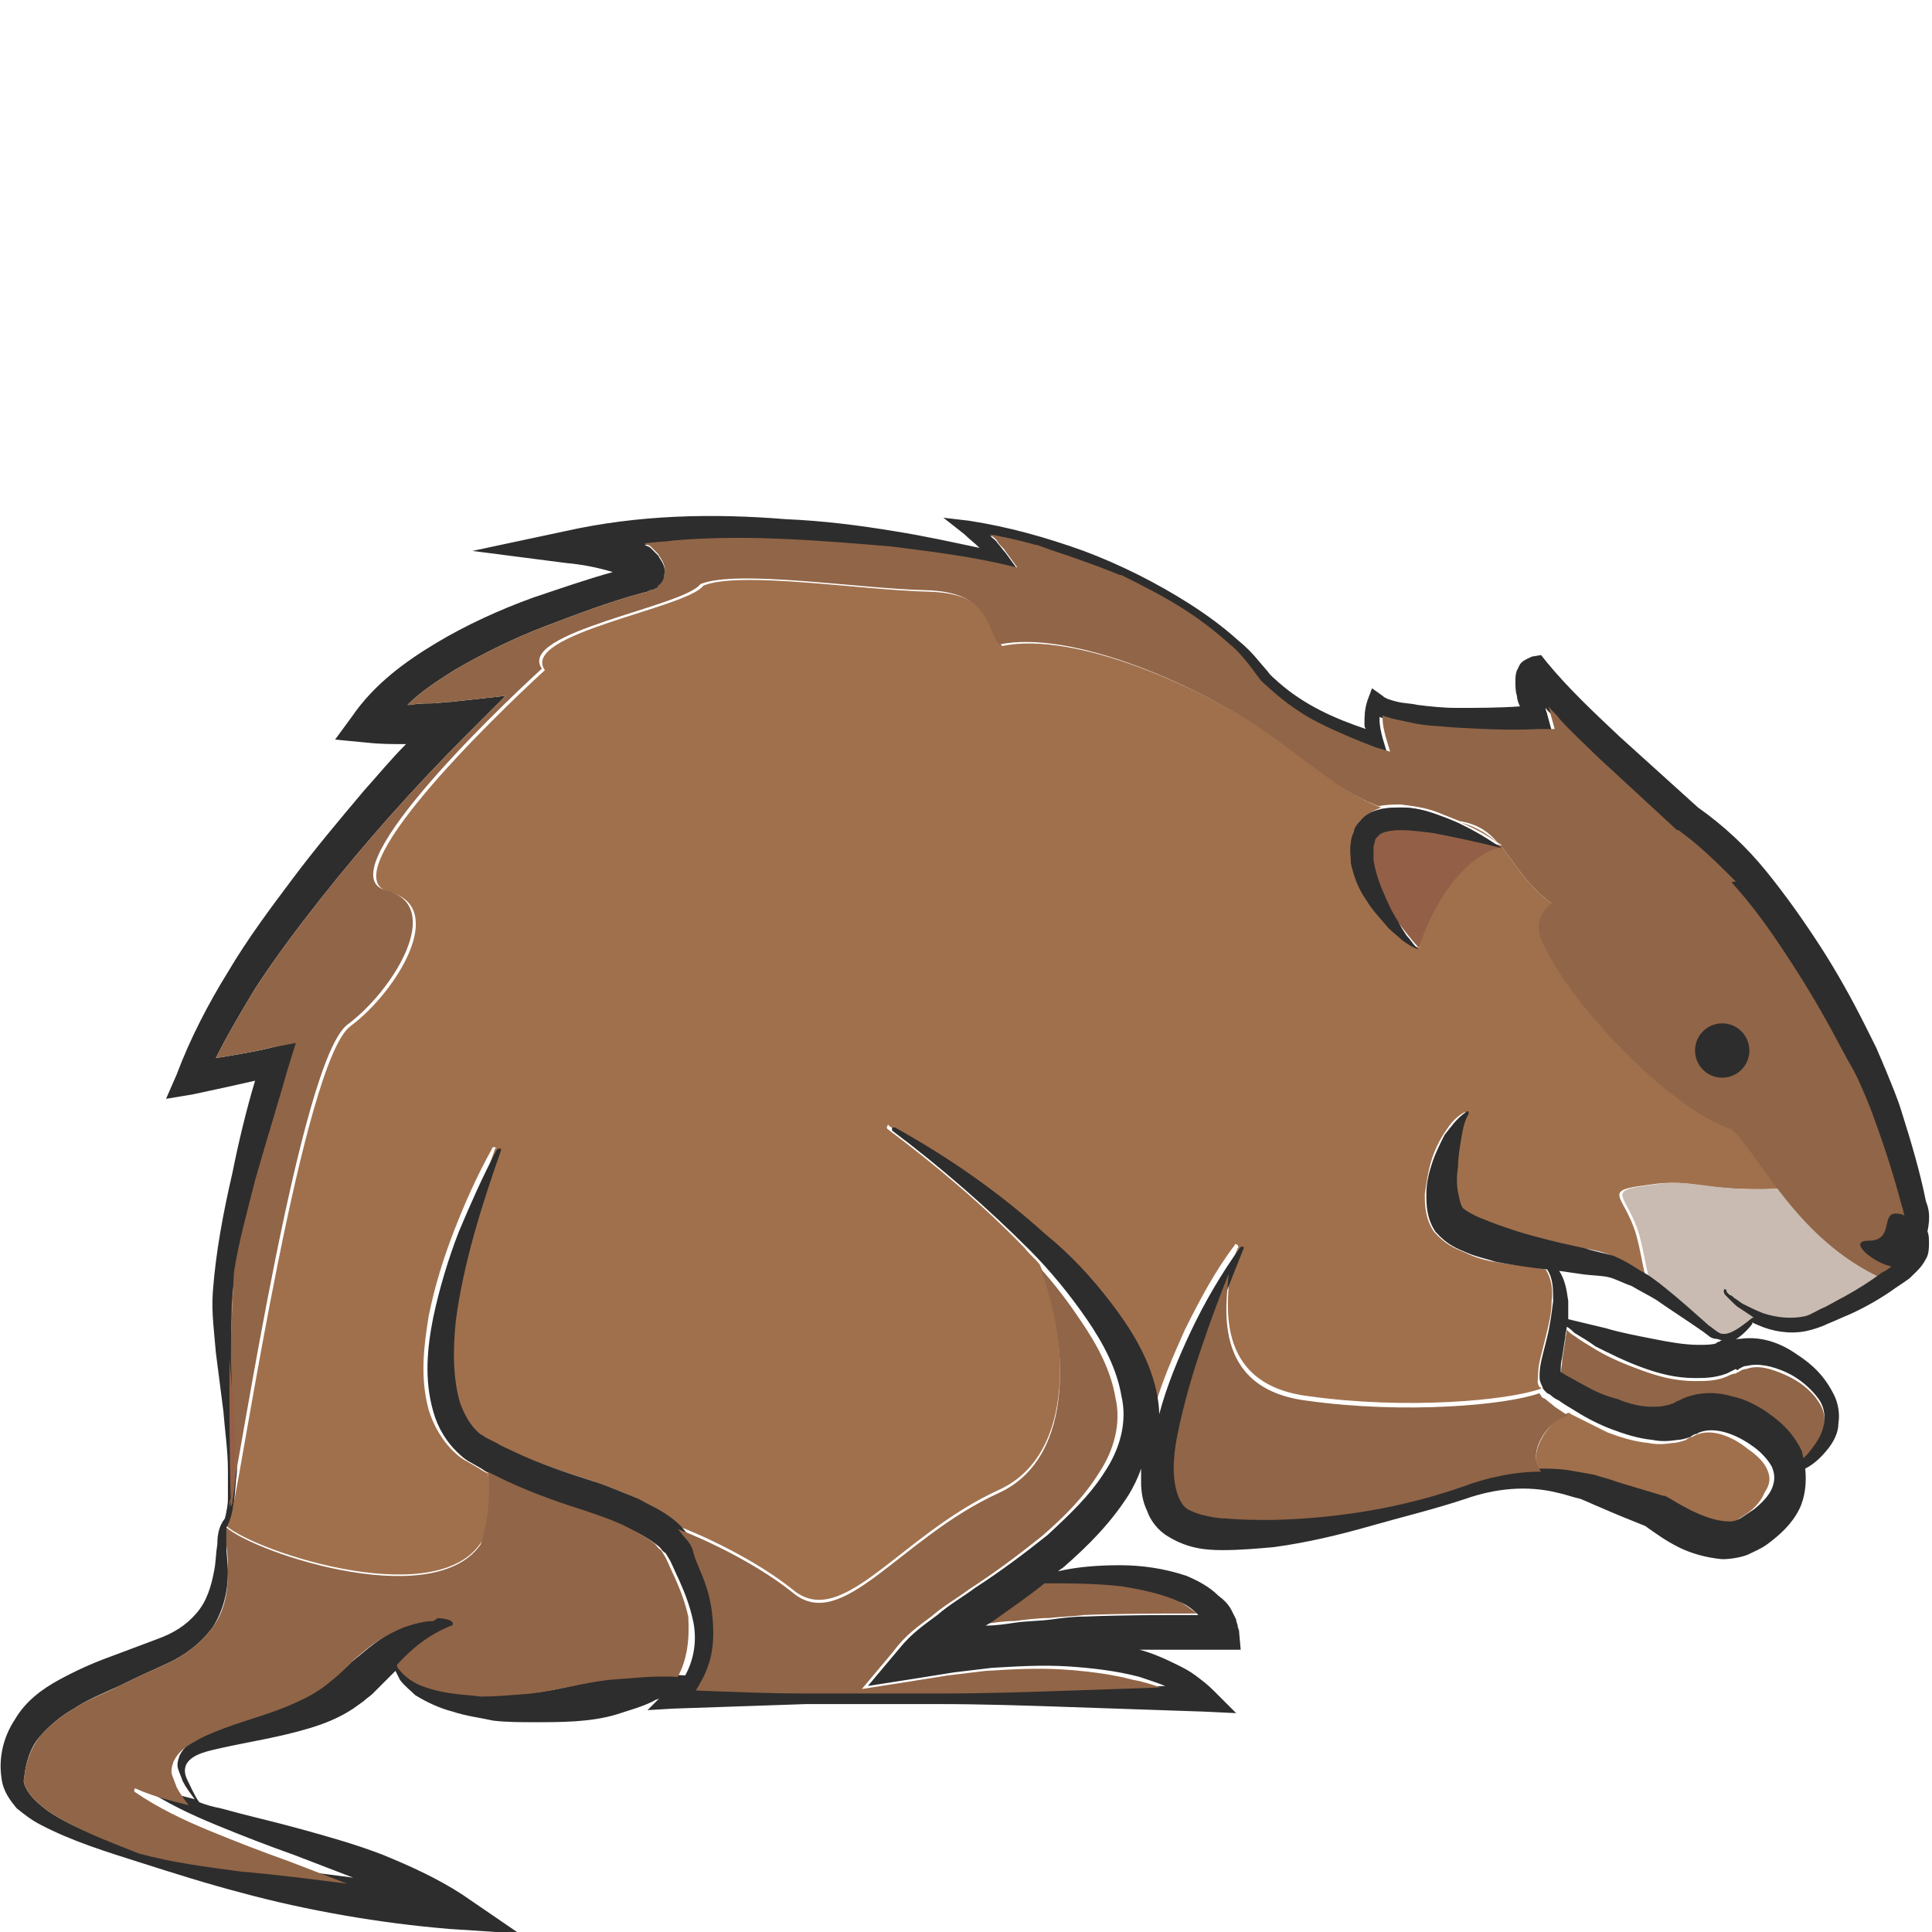<?xml version="1.0" encoding="utf-8"?>
<!-- Generator: Adobe Illustrator 24.1.2, SVG Export Plug-In . SVG Version: 6.00 Build 0)  -->
<svg version="1.1" id="Layer_1" xmlns="http://www.w3.org/2000/svg" xmlns:xlink="http://www.w3.org/1999/xlink" x="0px" y="0px"
	 viewBox="0 0 128 128" style="enable-background:new 0 0 128 128;" xml:space="preserve">
<style type="text/css">
	.st0{fill:#916547;}
	.st1{fill:#A0704D;}
	.st2{fill:#C9BBB1;}
	.st3{fill:#2D2D2D;}
	.st4{fill:#936047;}
</style>
<g>
	<path class="st0" d="M114.4,91.2c-0.7,0.3-1.4,0.3-2.1,0.3c-1.3,0-2.4-0.3-3.5-0.7c-1.1-0.4-2.1-0.8-3.1-1.4
		c-0.5-0.3-1-0.6-1.4-0.9c-0.2-0.1-0.4-0.3-0.5-0.4c0,0.2-0.1,0.5-0.1,0.7l-0.2,1.3c0,0.3-0.1,0.7-0.1,1l0,0
		c0.1,0.1,0.3,0.2,0.5,0.3c0.3,0.2,0.7,0.4,1.1,0.6c0.7,0.4,1.5,0.7,2.2,0.9c0.8,0.2,1.5,0.4,2.2,0.5c0.3,0,0.7,0,1-0.1
		c0.1,0,0.3-0.1,0.4-0.1l0.2-0.1c0.1-0.1,0.3-0.1,0.4-0.2c1.1-0.5,2.3-0.5,3.3-0.2c1,0.3,1.9,0.7,2.7,1.3c0.8,0.6,1.5,1.3,2,2.4
		c0.1,0.1,0.1,0.2,0.1,0.4c0.4-0.4,0.8-0.8,1-1.3c0.5-0.9,0.5-1.9,0-2.6c-0.5-0.8-1.3-1.4-2.2-1.8c-0.9-0.4-1.8-0.7-2.6-0.4
		c-0.2,0-0.4,0.1-0.5,0.2c-0.1,0-0.2,0.1-0.2,0.1C114.8,91,114.6,91.1,114.4,91.2z"/>
	<path class="st0" d="M65.7,107.3c-0.2,0.1-0.3,0.2-0.5,0.3c0.7-0.1,1.3-0.2,2-0.2c0.8-0.1,1.6-0.2,2.3-0.2c0.8-0.1,1.6-0.1,2.3-0.2
		c2.5-0.1,5-0.1,7.5-0.1c-0.4-0.3-0.8-0.6-1.3-0.9c-1.1-0.5-2.4-0.8-3.8-1c-1.7-0.2-3.4-0.3-5.2-0.2C68,105.8,66.8,106.6,65.7,107.3
		z"/>
	<path class="st1" d="M103.4,91.2C103.4,91.2,103.4,91.2,103.4,91.2C103.4,91.3,103.4,91.3,103.4,91.2z"/>
	<path class="st1" d="M30,112.2c0,0,0.1,0,0.1,0c0.5,0.1,1.1,0.1,1.6,0.1C31.2,112.4,30.6,112.3,30,112.2z M117.1,97.4
		c-0.2-0.5-0.7-1-1.3-1.4c-1.1-0.9-2.5-1.4-3.5-0.9c-0.1,0-0.1,0.1-0.2,0.1c-0.1,0-0.3,0.1-0.4,0.2c-0.3,0.1-0.6,0.2-0.9,0.2
		c-0.6,0.1-1.1,0.1-1.6,0c-1-0.1-1.9-0.4-2.7-0.7c-0.8-0.4-1.6-0.8-2.4-1.2c-0.1-0.1-0.2-0.1-0.2-0.1c-1.4,0.6-2.8,2.8-1.8,4
		c0.5,0,0.9,0,1.3,0.1c0.6,0.1,1.1,0.2,1.7,0.3c0.6,0.2,1.1,0.3,1.6,0.5c1,0.3,2,0.6,3,0.9l0.1,0l0.2,0.1c1.3,0.8,2.9,1.6,4.1,1.6
		c0.3,0,0.5-0.1,0.7-0.2c0.3-0.2,0.6-0.4,0.9-0.6c0.6-0.4,1-0.9,1.2-1.4C117.3,98.3,117.3,97.9,117.1,97.4z M126.3,79.9
		c-0.5-1.9-1.1-3.8-1.8-5.7c-0.3-0.9-0.7-1.9-1.1-2.7c-0.1-0.2-0.2-0.4-0.3-0.6l-0.4-0.7l-0.7-1.3c-1-1.8-1.9-3.5-3-5.1
		c-1.1-1.6-2.2-3.3-3.5-4.8c-0.2-0.2-0.3-0.4-0.5-0.6c-5.5,0.8-7.7,4.2-11.5,1.9c-2.2-1.3-3-3-4.1-4.3c-1.5-0.3-3-0.7-4.4-0.9
		c-0.7-0.1-1.5-0.2-2.2-0.2c-0.7,0-1.3,0.2-1.5,0.4c-0.1,0.1-0.1,0.1-0.1,0.3c0,0.1-0.1,0.3-0.1,0.4c0,0.2,0,0.3,0,0.4
		c0,0.2,0,0.3,0,0.5c0,0.7,0.3,1.3,0.6,2c0.3,0.7,0.7,1.3,1,2c0.2,0.3,0.4,0.6,0.6,1c0.2,0.3,0.4,0.6,0.8,0.9
		c-0.4-0.1-0.8-0.3-1.1-0.6c-0.3-0.2-0.6-0.5-0.9-0.8c-0.6-0.6-1.1-1.2-1.5-1.9c-0.4-0.7-0.8-1.5-1-2.4c-0.1-0.5-0.1-0.9,0-1.4
		c0-0.2,0.1-0.5,0.2-0.7c0.1-0.3,0.2-0.5,0.4-0.7c0.4-0.4,0.8-0.6,1.3-0.8c-1.9-0.7-3.5-2-6.6-4.3c-5.2-3.8-13.8-7.4-18.5-6.4
		c-0.9-1-0.5-3.5-4.9-3.6c-4.4-0.1-12.5-1.4-14.9-0.4c-1.1,1.5-12.2,3.2-10.5,5.6c-3.5,3.2-14.3,13.7-10.3,14.7
		c3.9,1,0.5,6.6-2.6,8.9c-3.1,2.4-7,28.4-7.8,32c0-0.1,0-0.2,0-0.3c-0.1,0.5-0.2,1-0.4,1.4c1.9,1.7,14.5,5.9,17.1,0.7
		c0.4-1.5,0.5-3.1,0.2-4.2c-0.3-0.1-0.5-0.3-0.7-0.4l-0.7-0.4c-0.2-0.1-0.5-0.3-0.7-0.5c-0.9-0.8-1.5-1.9-1.8-2.9
		c-0.6-2.2-0.3-4.3,0-6.2c0.4-2,1-3.9,1.7-5.7c0.7-1.8,1.5-3.6,2.5-5.4c0-0.1,0.1-0.1,0.2-0.1c0,0,0.1,0.1,0,0.1
		c-1.3,3.7-2.5,7.5-3,11.3c-0.2,1.9-0.3,3.8,0.3,5.5c0.3,0.8,0.7,1.5,1.3,2c0.2,0.1,0.3,0.2,0.5,0.3l0.6,0.3
		c0.4,0.2,0.8,0.4,1.3,0.6c1.7,0.8,3.5,1.4,5.4,2c0.9,0.3,1.9,0.7,2.8,1.1c0.9,0.4,1.9,0.9,2.8,1.8c0,0,0.1,0.1,0.1,0.1
		c1.6,0.6,5.1,2.2,7.6,4.2c3.3,2.8,7.1-3.6,13.7-6.6c5.2-2.4,4.5-10.4,2.7-14.9l0,0c-0.3-0.4-0.7-0.7-1-1.1
		c-2.8-2.9-5.9-5.5-9.1-7.9h0c0,0-0.1-0.1,0-0.2c0-0.1,0.1-0.1,0.1,0c3.5,2,6.9,4.4,10,7.1c1.5,1.4,3,2.8,4.3,4.5
		c1.3,1.7,2.5,3.5,3,5.8c0.1,0.5,0.2,1.1,0.2,1.6c0.5-1.9,1.3-3.7,2.1-5.5c1-2,2-3.9,3.3-5.6c0-0.1,0.1-0.1,0.2,0c0,0,0.1,0.1,0,0.2
		c-0.2,0.5-0.4,0.9-0.5,1.4c0,0,0,0,0,0c-0.1,1.8-1.3,7.6,5.2,8.4c6.4,0.9,13.2,0.3,15.4-0.5c0,0,0-0.1-0.1-0.1
		c-0.2-0.3-0.1-0.5-0.1-0.7c0-0.6,0.1-1,0.2-1.4l0.3-1.2c0.2-0.8,0.4-1.6,0.4-2.4c0.1-0.7,0-1.5-0.4-2.1c-1.1-0.2-2.2-0.3-3.4-0.5
		c-0.6-0.1-1.3-0.3-1.9-0.6c-0.7-0.3-1.3-0.5-2.1-1.4c-0.6-0.9-0.6-1.8-0.6-2.5c0.1-0.7,0.2-1.4,0.4-2.1c0.2-0.7,0.5-1.3,0.8-1.8
		c0.4-0.6,0.7-1.1,1.4-1.5c0.1,0,0.1,0,0.2,0c0,0,0,0.1,0,0.1l0,0c-0.3,0.5-0.4,1.1-0.5,1.7c-0.1,0.6-0.2,1.2-0.2,1.8
		c0,0.6,0,1.2,0,1.7c0,0.5,0.2,1,0.4,1.1c0.1,0.1,0.6,0.4,1.1,0.6c0.5,0.2,1.1,0.4,1.6,0.6c1.1,0.4,2.3,0.7,3.5,1l1.8,0.4
		c0.6,0.1,1.2,0.2,1.9,0.5c0.7,0.3,1.3,0.6,1.8,1c0.2,0.1,0.3,0.2,0.4,0.3c-0.2-0.8-0.3-1.6-0.6-2.7c-0.8-2.7-2.4-2.9,0.8-3.3
		c3.2-0.5,3.5,0.6,9.8,0.2c4.8-0.4,4.2,1.7,5.1,3.6c0.9-0.3,0.4-1.7,1.3-1.7c0.3,0,0.6,0.1,0.8,0.2
		C126.4,80.4,126.3,80.2,126.3,79.9z M114.1,71.4c-1,0-1.8-0.8-1.8-1.8c0-1,0.8-1.8,1.8-1.8c1,0,1.8,0.8,1.8,1.8
		C115.9,70.6,115.1,71.4,114.1,71.4z M96.8,54.5c0.9,0.4,1.7,0.8,2.5,1.4C98.6,55.3,97.9,54.8,96.8,54.5z M68.9,36.2
		c1.6,0.6,3.6,1.2,5.5,2C72.6,37.4,70.7,36.7,68.9,36.2z M15.3,90c0-2,0.1-3.9,0.2-5.7c-0.1,0.5-0.1,1-0.2,1.5c-0.1,1.2,0,2.6,0,3.8
		L15.3,90z"/>
	<path class="st2" d="M125.3,83.9c-0.2,0.2-0.4,0.3-0.6,0.5c-0.8,0.6-1.6,1.1-2.5,1.6c-0.4,0.2-0.9,0.5-1.3,0.7
		c-0.5,0.2-0.9,0.5-1.3,0.6c-0.9,0.2-1.9,0.1-2.8-0.2c-0.5-0.2-0.9-0.4-1.3-0.6c-0.2-0.1-0.4-0.3-0.6-0.4c-0.1-0.1-0.2-0.2-0.3-0.3
		c-0.1-0.1-0.2-0.2-0.2-0.2l0-0.1c0,0-0.1-0.1-0.1-0.1c-0.1,0-0.1,0.1-0.1,0.1c0.1,0.2,0.1,0.3,0.2,0.4c0.1,0.1,0.2,0.2,0.3,0.3
		c0.2,0.2,0.4,0.4,0.6,0.5c0.3,0.2,0.6,0.4,0.9,0.6c0,0,0,0-0.1,0c-0.5,0.4-1,0.8-1.5,1c-0.3,0.1-0.5,0.1-0.7,0
		c-0.2-0.1-0.4-0.3-0.7-0.5c-0.9-0.8-1.9-1.7-2.9-2.5c-0.4-0.3-0.7-0.6-1.1-0.8c-0.2-0.8-0.3-1.6-0.6-2.7c-0.8-2.7-2.4-2.9,0.8-3.3
		c3.2-0.5,3.5,0.6,9.8,0.2c4.8-0.4,4.2,1.7,5.1,3.6c-0.1,0.1-0.3,0.1-0.5,0.1C122.4,82.2,124.3,83.7,125.3,83.9z"/>
	<path class="st0" d="M124.7,84.7c-5.7-2.6-8.1-8.2-10-9.9c-3.9-1.2-10.9-8.4-12.6-12.6s10.4-5.3,13.5-3.9s3.1,2,5.3,7
		s7,13.4,6.3,15.8C126.4,83.5,124.7,84.7,124.7,84.7z"/>
	<ellipse class="st3" cx="114.1" cy="69.6" rx="1.8" ry="1.8"/>
	<path class="st3" d="M127.6,79.6c-0.4-2-1-4-1.6-5.9c-0.3-1-0.7-1.9-1.1-2.9c-0.1-0.2-0.2-0.5-0.3-0.7l-0.3-0.7l-0.7-1.4
		c-0.9-1.8-1.9-3.6-3-5.3c-1.1-1.7-2.3-3.4-3.6-5c-1.3-1.6-2.8-3-4.5-4.2l-5.2-4.7c-1.7-1.6-3.4-3.2-4.8-4.9l-0.4-0.5l-0.6,0.1
		c-0.2,0.1-0.5,0.2-0.7,0.4c-0.2,0.2-0.2,0.4-0.3,0.5c-0.1,0.3-0.1,0.5-0.1,0.7c0,0.4,0,0.7,0.1,1c0,0.2,0.1,0.5,0.2,0.7
		c-1.4,0.1-2.8,0.1-4.2,0.1c-0.9,0-1.8-0.1-2.6-0.2c-0.4-0.1-0.9-0.1-1.3-0.2c-0.4-0.1-0.8-0.2-1-0.4l-0.7-0.5l-0.3,0.8
		c-0.2,0.6-0.2,1.1-0.2,1.6c0,0.1,0,0.2,0.1,0.3c-2.1-0.7-4.1-1.6-5.8-3.1c-0.2-0.2-0.5-0.4-0.7-0.7l-0.6-0.7
		c-0.4-0.5-0.9-1-1.4-1.4c-1-0.9-2.1-1.7-3.2-2.4c-2.2-1.4-4.6-2.6-7-3.5c-2.5-0.9-5-1.6-7.6-2l-1.7-0.2l1.4,1.1
		c0.3,0.3,0.7,0.6,1,0.9c-1.9-0.4-3.7-0.8-5.6-1.1c-2.4-0.4-4.8-0.7-7.2-0.8c-4.9-0.4-9.8-0.3-14.7,0.8l-6.1,1.3l6.2,0.8
		c1.1,0.1,2.1,0.3,3.1,0.6c-1.8,0.5-3.5,1.1-5.3,1.7c-2.2,0.8-4.4,1.8-6.4,3c-2,1.2-4.1,2.7-5.6,4.9L22.2,49l2.1,0.2
		c0.9,0.1,1.7,0.1,2.6,0.1c-1,1-1.9,2.1-2.8,3.1c-1.6,1.9-3.2,3.8-4.7,5.8c-1.5,2-3,4-4.3,6.2c-1.3,2.1-2.5,4.4-3.4,6.8L11,72.8
		l1.8-0.3c1.4-0.3,2.8-0.6,4.1-0.9c-0.6,2-1.1,4.1-1.5,6.1c-0.6,2.6-1.1,5.2-1.3,7.9c-0.1,1.4,0.1,2.7,0.2,4l0.5,3.9
		c0.1,1.3,0.3,2.6,0.3,3.9c0,0.7,0,1.3,0,1.9c0,0.4-0.1,0.9-0.2,1.3c-0.4,0.5-0.5,1.1-0.5,1.7c-0.1,0.6-0.1,1.2-0.2,1.7
		c-0.2,1.1-0.5,2.1-1.2,2.9c-0.7,0.8-1.5,1.3-2.6,1.7l-3.2,1.2c-1.1,0.4-2.2,0.9-3.3,1.5c-1.1,0.6-2.2,1.4-2.9,2.6
		c-0.8,1.2-1.1,2.6-0.9,3.9c0.1,0.9,0.6,1.5,1,2c0.5,0.4,1,0.8,1.6,1.1c2.1,1.1,4.4,1.8,6.6,2.5c2.2,0.7,4.4,1.4,6.7,2
		c2.2,0.6,4.5,1.1,6.8,1.5c2.3,0.4,4.6,0.7,7,0.9l4.6,0.3l-3.8-2.6c-1.7-1.1-3.5-1.9-5.2-2.6c-1.8-0.7-3.6-1.2-5.4-1.7
		c-1.8-0.5-3.6-0.9-5.4-1.4c-0.5-0.1-0.9-0.2-1.4-0.4c0,0,0,0,0,0c-0.3-0.4-0.6-1.1-0.8-1.5c-0.2-0.4-0.2-0.8,0-1.1
		c0.4-0.6,1.4-0.8,2.3-1c1.8-0.4,3.8-0.7,5.8-1.3c1-0.3,2-0.7,2.9-1.3l0.7-0.5c0.2-0.2,0.4-0.3,0.6-0.5c0.2-0.2,0.4-0.4,0.6-0.6
		l0.5-0.5c0.1-0.1,0.3-0.3,0.4-0.4c0.1,0.2,0.2,0.4,0.3,0.6c0.3,0.4,0.7,0.7,1,1c0.8,0.5,1.7,0.9,2.5,1.1c0.9,0.3,1.8,0.4,2.7,0.6
		c0.9,0.1,1.8,0.1,2.7,0.1c1.8,0,3.7,0,5.4-0.5c0.9-0.3,1.7-0.5,2.5-0.9c0.1-0.1,0.3-0.1,0.4-0.2l-0.8,0.8l1.7-0.1
		c2.9-0.1,5.9-0.2,8.8-0.3c2.9,0,5.9,0,8.8,0c2.9,0,5.9,0.1,8.8,0.2l8.8,0.3l2.1,0.1l-1.5-1.5c-0.4-0.4-0.8-0.7-1.2-1
		c-0.4-0.3-0.8-0.5-1.2-0.7c-0.8-0.4-1.7-0.8-2.5-1c0,0,0,0-0.1,0c1.9,0,3.7,0,5.6,0l1.2,0l-0.1-1.1c0-0.3-0.1-0.3-0.1-0.5
		c0-0.1-0.1-0.2-0.1-0.4c-0.1-0.2-0.2-0.4-0.3-0.6c-0.2-0.4-0.5-0.7-0.9-1c-0.6-0.6-1.4-1-2.1-1.3c-1.5-0.5-3-0.7-4.4-0.7
		c-1.4,0-2.8,0.1-4.1,0.4c0.1-0.1,0.3-0.2,0.4-0.3c1.6-1.4,3.1-2.9,4.3-4.8c0.3-0.5,0.6-1.1,0.8-1.7c0,0.3,0,0.6,0,0.9
		c0,0.6,0.1,1.3,0.4,1.9c0.2,0.6,0.7,1.3,1.4,1.7c1.3,0.8,2.5,0.9,3.6,0.9c1.1,0,2.3-0.1,3.4-0.2c2.2-0.3,4.3-0.8,6.4-1.4
		c2.1-0.6,4.2-1.1,6.3-1.8c2-0.7,4.1-0.9,6.1-0.4c0.5,0.1,1,0.3,1.5,0.4c0.5,0.2,0.9,0.4,1.4,0.6c0.9,0.4,1.9,0.8,2.9,1.2
		c0.7,0.5,1.4,1,2.2,1.4c0.8,0.4,1.8,0.7,2.9,0.8c0.5,0,1.2-0.1,1.7-0.3c0.4-0.2,0.9-0.4,1.3-0.7c0.8-0.6,1.6-1.3,2.1-2.3
		c0.4-0.8,0.5-1.8,0.4-2.7c0.6-0.3,1.1-0.8,1.5-1.3c0.4-0.5,0.7-1.1,0.7-1.7c0.1-0.6,0-1.3-0.3-1.9c-0.6-1.2-1.4-2-2.5-2.7
		c-1-0.7-2.3-1.2-3.7-1c-0.1,0-0.3,0-0.4,0.1c0.5-0.3,0.9-0.7,1.2-1.1l0,0c0,0,0-0.1,0-0.1c0.1,0.1,0.2,0.1,0.4,0.2
		c0.9,0.4,2,0.6,3.1,0.4c0.5-0.1,1.1-0.3,1.5-0.5c0.5-0.2,0.9-0.4,1.4-0.6c0.9-0.4,1.8-0.9,2.7-1.5c0.4-0.3,0.9-0.6,1.3-0.9
		c0.4-0.4,0.8-0.7,1.1-1.3c0.2-0.3,0.2-0.8,0.2-1c0-0.3,0-0.6-0.1-0.8C127.9,80.6,127.8,80.1,127.6,79.6z M74.3,105.1
		c1.3,0.2,2.7,0.5,3.8,1c0.5,0.2,0.9,0.5,1.3,0.9c-2.5,0-5,0-7.5,0.1c-0.8,0-1.6,0.1-2.3,0.2c-0.8,0.1-1.6,0.1-2.3,0.2
		c-0.7,0.1-1.3,0.2-2,0.2c0.2-0.1,0.3-0.2,0.5-0.3c1.1-0.8,2.3-1.6,3.4-2.5C70.9,104.9,72.6,104.9,74.3,105.1z M115.2,90.7
		c0.2-0.1,0.3-0.2,0.5-0.2c0.8-0.2,1.7,0,2.6,0.4c0.9,0.4,1.7,1.1,2.2,1.8c0.5,0.7,0.5,1.7,0,2.6c-0.3,0.5-0.6,0.9-1,1.3
		c0-0.1-0.1-0.2-0.1-0.4c-0.5-1.1-1.2-1.8-2-2.4c-0.8-0.6-1.7-1.1-2.7-1.3c-1-0.3-2.2-0.3-3.3,0.2c-0.1,0.1-0.3,0.1-0.4,0.2
		l-0.2,0.1c-0.1,0-0.2,0.1-0.4,0.1c-0.3,0.1-0.6,0.1-1,0.1c-0.7,0-1.5-0.2-2.2-0.5c-0.8-0.2-1.5-0.5-2.2-0.9
		c-0.4-0.2-0.7-0.4-1.1-0.6c-0.2-0.1-0.3-0.2-0.5-0.3l0,0c0-0.3,0-0.6,0.1-1l0.2-1.3c0-0.2,0.1-0.5,0.1-0.7c0.2,0.1,0.4,0.3,0.5,0.4
		c0.5,0.3,1,0.6,1.4,0.9c1,0.5,2,1,3.1,1.4c1.1,0.4,2.2,0.7,3.5,0.7c0.6,0,1.3,0,2.1-0.3c0.2-0.1,0.4-0.2,0.6-0.3
		C115.1,90.8,115.1,90.8,115.2,90.7z M103.4,91.2C103.4,91.2,103.4,91.2,103.4,91.2C103.4,91.3,103.4,91.3,103.4,91.2z M103.3,84.2
		l1.4,0.2c0.6,0.1,1.3,0.1,1.8,0.2c0.5,0.1,1,0.4,1.6,0.6c0.5,0.3,1.1,0.6,1.6,0.9c1,0.7,2.1,1.4,3.1,2.1l0.4,0.3
		c0.1,0.1,0.3,0.2,0.5,0.2c0.1,0,0.3,0.1,0.4,0.1c-0.1,0-0.2,0.1-0.2,0.1c-0.1,0-0.1,0-0.2,0.1c-0.3,0.1-0.7,0.1-1.2,0.1
		c-0.9,0-2-0.2-3-0.4c-1-0.2-2.1-0.4-3.1-0.7c-0.8-0.2-1.7-0.4-2.5-0.6c0-0.4,0-0.8,0-1.2C103.8,85.5,103.7,84.8,103.3,84.2z
		 M125.6,80.4c-1,0-0.1,1.8-1.8,1.8c-1.5,0,0.4,1.5,1.5,1.7c-0.2,0.2-0.4,0.3-0.6,0.4c-0.8,0.6-1.6,1.1-2.5,1.6
		c-0.4,0.2-0.9,0.5-1.3,0.7c-0.5,0.2-0.9,0.5-1.3,0.6c-0.9,0.2-1.9,0.1-2.8-0.2c-0.5-0.2-0.9-0.4-1.3-0.6c-0.2-0.1-0.4-0.3-0.6-0.4
		c-0.1-0.1-0.2-0.2-0.3-0.2c-0.1-0.1-0.2-0.2-0.2-0.2l0-0.1c0,0-0.1-0.1-0.1-0.1c-0.1,0-0.1,0.1-0.1,0.1c0,0.2,0.1,0.3,0.2,0.4
		c0.1,0.1,0.2,0.2,0.3,0.3c0.2,0.2,0.4,0.4,0.6,0.5c0.3,0.2,0.6,0.4,0.9,0.6c0,0-0.1,0-0.1,0c-0.5,0.4-1,0.8-1.5,1
		c-0.3,0.1-0.5,0.1-0.7,0c-0.2-0.1-0.4-0.3-0.7-0.5c-0.9-0.8-1.9-1.7-2.9-2.5c-0.5-0.4-1-0.8-1.6-1.1c-0.6-0.4-1.1-0.7-1.8-1
		c-0.7-0.2-1.3-0.3-1.9-0.5l-1.8-0.4c-1.2-0.3-2.4-0.6-3.5-1c-0.6-0.2-1.1-0.4-1.6-0.6c-0.5-0.2-1-0.5-1.1-0.6
		c-0.2-0.1-0.3-0.6-0.4-1.1c-0.1-0.5-0.1-1.1,0-1.7c0-0.6,0.1-1.2,0.2-1.8c0.1-0.6,0.2-1.2,0.5-1.7l0,0c0,0,0-0.1,0-0.1
		c0-0.1-0.1-0.1-0.2,0c-0.6,0.4-1,1-1.4,1.5c-0.3,0.6-0.6,1.2-0.8,1.8c-0.2,0.6-0.4,1.3-0.4,2.1c0,0.7,0,1.6,0.6,2.5
		c0.8,0.9,1.4,1.1,2.1,1.4c0.7,0.3,1.3,0.4,1.9,0.6c1.1,0.2,2.3,0.4,3.4,0.5c0.4,0.6,0.4,1.3,0.4,2.1c-0.1,0.8-0.2,1.6-0.4,2.4
		l-0.3,1.2c-0.1,0.4-0.2,0.8-0.2,1.4c0,0.2,0,0.3,0.2,0.7c0,0.1,0.1,0.2,0.2,0.3l0.1,0.1l0.2,0.1c0.2,0.2,0.4,0.3,0.6,0.4
		c0.4,0.3,0.8,0.5,1.1,0.7c0.8,0.5,1.6,0.9,2.4,1.2c0.8,0.3,1.7,0.6,2.7,0.7c0.5,0.1,1,0.1,1.6,0c0.3,0,0.6-0.1,0.9-0.2
		c0.1-0.1,0.3-0.2,0.4-0.2c0.1,0,0.1-0.1,0.2-0.1c1-0.4,2.4,0.1,3.5,0.9c0.6,0.4,1.1,1,1.3,1.4c0.2,0.5,0.2,0.9,0,1.4
		c-0.2,0.5-0.7,1-1.2,1.4c-0.3,0.2-0.6,0.4-0.9,0.6c-0.2,0.1-0.4,0.2-0.7,0.2c-1.3,0-2.8-0.8-4.1-1.6l-0.2-0.1l-0.1,0
		c-1-0.3-2-0.6-3-0.9c-0.5-0.2-1-0.3-1.6-0.5c-0.6-0.1-1.1-0.2-1.7-0.3c-2.2-0.3-4.6,0.1-6.6,0.9c-4,1.4-8.3,2.1-12.6,2.2
		c-1,0-2.1,0-3.1-0.1c-0.5,0-1-0.1-1.4-0.2c-0.4-0.1-0.9-0.3-1.1-0.4c-0.5-0.3-0.8-1.1-0.9-2c-0.1-0.9,0-1.9,0.2-3
		c0.4-2,1-4.1,1.7-6.1c0.7-2,1.5-4,2.3-6c0-0.1,0-0.1,0-0.1c-0.1,0-0.1,0-0.2,0c-1.3,1.8-2.4,3.7-3.3,5.6c-0.8,1.7-1.6,3.6-2.1,5.5
		c0-0.6-0.1-1.1-0.2-1.6c-0.5-2.2-1.7-4.1-3-5.8c-1.3-1.7-2.7-3.2-4.3-4.5c-3.1-2.8-6.4-5.1-10-7.1c-0.1,0-0.1,0-0.2,0
		c0,0.1,0,0.1,0,0.2l0,0c3.2,2.4,6.3,5.1,9.1,7.9c1.4,1.4,2.7,3,3.8,4.6c1.1,1.6,2,3.3,2.3,5.1c0.4,1.7-0.1,3.5-1.1,5
		c-1,1.6-2.4,2.9-3.8,4.2c-1.5,1.2-3.1,2.4-4.8,3.5c-0.8,0.6-1.7,1.1-2.5,1.8c-0.8,0.6-1.7,1.2-2.5,2.2l-2.1,2.5l3.2-0.5l2.5-0.4
		l2.5-0.3c1.7-0.1,3.3-0.2,5-0.1c1.6,0.1,3.3,0.3,4.8,0.7c0.6,0.2,1.2,0.4,1.7,0.6l-5.8,0.2c-2.9,0.1-5.9,0.2-8.8,0.2
		c-2.9,0-5.9,0-8.8,0c-2.5,0-4.9-0.1-7.4-0.2c0.4-0.5,0.6-1,0.8-1.6c0.4-1.1,0.4-2.2,0.3-3.3c-0.1-1.1-0.4-2.1-0.8-3
		c-0.2-0.5-0.4-0.9-0.5-1.4c-0.1-0.3-0.3-0.6-0.5-0.8c-0.2-0.2-0.4-0.5-0.6-0.7c-0.9-0.9-1.9-1.3-2.8-1.8c-1-0.4-1.9-0.8-2.8-1.1
		c-1.9-0.6-3.7-1.2-5.4-2c-0.4-0.2-0.9-0.4-1.2-0.6l-0.6-0.3c-0.2-0.1-0.3-0.2-0.5-0.3c-0.6-0.5-1-1.2-1.3-2
		c-0.5-1.6-0.5-3.6-0.3-5.5c0.5-3.8,1.7-7.6,3-11.3c0-0.1,0-0.1-0.1-0.1c-0.1,0-0.1,0-0.2,0.1c-0.9,1.7-1.7,3.5-2.5,5.4
		c-0.7,1.8-1.3,3.8-1.7,5.7c-0.4,2-0.6,4.1,0,6.2c0.3,1.1,0.9,2.1,1.8,2.9c0.2,0.2,0.5,0.4,0.7,0.5l0.7,0.4c0.4,0.3,0.9,0.5,1.3,0.7
		c1.8,0.9,3.7,1.6,5.6,2.2c0.9,0.3,1.8,0.6,2.7,1c0.9,0.4,1.6,0.8,2.2,1.3c0.1,0.1,0.2,0.3,0.4,0.4l0.3,0.5c0.2,0.4,0.4,0.9,0.6,1.3
		c0.4,0.9,0.7,1.7,0.9,2.6c0.3,1.3,0.1,2.6-0.5,3.7c-1.6-0.1-3.1,0-4.6,0.2c-1.7,0.1-3.4,0.7-5.1,0.9c-1.7,0.2-3.4,0.3-5.1,0
		c-0.8-0.1-1.7-0.3-2.4-0.6c-0.4-0.2-0.7-0.4-1-0.7c-0.1-0.1-0.3-0.3-0.4-0.5c0,0,0-0.1,0-0.1c1-1.1,2.1-2,3.6-2.6l0,0
		c0,0,0.1,0,0.1-0.1c0-0.1,0-0.1-0.1-0.2c-1-0.4-2.2-0.2-3.2,0.2c-1,0.4-1.9,1-2.8,1.7l-0.6,0.5l-0.5,0.4c-0.3,0.3-0.6,0.6-1,0.9
		c-0.7,0.6-1.4,1-2.3,1.4c-1.7,0.8-3.6,1.2-5.5,2c-0.5,0.2-0.9,0.4-1.4,0.7c-0.4,0.3-0.9,0.6-1.2,1.2c-0.1,0.3-0.2,0.6-0.1,0.9
		c0.1,0.3,0.2,0.5,0.3,0.8c0.2,0.4,0.5,0.8,0.8,1.2c-1.2-0.3-2.4-0.6-3.5-1.1c-0.1,0-0.1,0-0.1,0c0,0.1,0,0.1,0,0.2
		c1.6,1.1,3.3,1.9,5,2.6c1.7,0.7,3.5,1.4,5.2,2c1.3,0.5,2.6,1,3.9,1.5c-2.3-0.3-4.6-0.6-7-0.8c-2.3-0.3-4.6-0.6-6.8-1.2
		C7.2,122,5,121.2,3.2,120c-0.4-0.3-0.9-0.7-1.2-1.1c-0.3-0.4-0.5-0.8-0.4-1.1c0.1-1,0.4-2,1-2.7c0.6-0.7,1.4-1.4,2.3-1.9
		c0.9-0.6,1.9-1,3-1.5c1-0.5,2.1-1,3.2-1.5c1.1-0.5,2.2-1.3,3-2.4c0.7-1.1,1-2.4,1-3.6c0-0.6-0.1-1.2-0.1-1.8c0-0.4,0-0.8,0-1.2
		c0.3-0.5,0.4-1.1,0.5-1.7c0.1-0.7,0.1-1.3,0.2-2c0-1.3,0-2.7-0.1-4l-0.2-3.9c-0.1-1.3-0.1-2.6,0-3.9c0.3-2.5,0.9-5.1,1.6-7.6
		c0.7-2.5,1.4-5,2.2-7.5l0.5-1.6L18,69.4c-1.2,0.3-2.5,0.5-3.7,0.7c0.8-1.6,1.7-3.1,2.6-4.6c1.3-2,2.8-4,4.3-5.9
		c1.5-1.9,3.1-3.8,4.7-5.6c1.6-1.8,3.3-3.6,5-5.3l2.6-2.6l-3.6,0.4c-0.4,0-0.9,0.1-1.3,0.1c-0.5,0-0.9,0-1.4,0.1c-0.1,0-0.1,0-0.2,0
		c0.9-0.9,2-1.6,3.1-2.3c1.9-1.1,3.9-2.1,6-2.9c2.1-0.8,4.2-1.6,6.4-2.2l0.4-0.1l0.2-0.1l0.1,0c0,0,0.1,0,0.2-0.1
		c0.1,0,0.2-0.1,0.2-0.1c0.3-0.2,0.4-0.5,0.4-0.7c0.1-0.4,0-0.7-0.1-0.9c-0.1-0.2-0.2-0.3-0.3-0.5c-0.2-0.2-0.4-0.4-0.5-0.5
		c-0.1-0.1-0.2-0.1-0.4-0.2c0.7-0.1,1.3-0.1,2-0.2c2.4-0.2,4.8-0.2,7.1-0.1c2.4,0.1,4.8,0.3,7.2,0.5c2.4,0.3,4.8,0.6,7.1,1.1
		l1.3,0.3l-0.8-1.1c-0.2-0.2-0.3-0.4-0.5-0.6c-0.1-0.2-0.3-0.3-0.5-0.5c4.5,0.8,8.9,2.5,12.7,5c1.1,0.7,2.1,1.5,3,2.3
		c0.5,0.4,0.9,0.9,1.3,1.4l0.6,0.8c0.2,0.3,0.5,0.5,0.7,0.7c1,0.9,2.1,1.7,3.3,2.3c1.2,0.6,2.4,1.2,3.7,1.6l1,0.3l-0.3-1
		c-0.1-0.4-0.2-0.8-0.2-1.2c0-0.1,0-0.1,0-0.2c0.2,0.1,0.4,0.1,0.6,0.2c0.5,0.1,0.9,0.2,1.4,0.3c0.9,0.2,1.9,0.2,2.8,0.3
		c1.8,0.1,3.7,0.2,5.5,0.1l1.1,0l-0.3-1.1c0-0.1-0.1-0.2-0.1-0.4c0.2,0.3,0.5,0.5,0.7,0.8c0.8,0.9,1.7,1.7,2.5,2.5l5.2,4.8l0.1,0.1
		l0.1,0c1.6,1,2.9,2.4,4.2,3.9c1.3,1.5,2.4,3.1,3.5,4.8c1.1,1.7,2.1,3.4,3,5.1l0.7,1.3l0.4,0.7c0.1,0.2,0.2,0.4,0.3,0.6
		c0.4,0.9,0.8,1.8,1.1,2.7c0.7,1.9,1.3,3.8,1.8,5.7c0.1,0.2,0.1,0.5,0.2,0.7C126.2,80.5,125.9,80.4,125.6,80.4z"/>
	<path class="st0" d="M76.9,111.8l-5.8,0.2c-2.9,0.1-5.9,0.2-8.8,0.2c-2.9,0-5.9,0-8.8,0c-2.5,0-4.9-0.1-7.4-0.2
		c0.3-0.5,0.6-1,0.8-1.6c0.4-1.1,0.4-2.2,0.3-3.3c-0.1-1.1-0.4-2.1-0.8-3c-0.2-0.5-0.4-0.9-0.5-1.4c-0.1-0.3-0.3-0.6-0.5-0.8
		c-0.2-0.2-0.3-0.4-0.5-0.6c1.6,0.6,5.1,2.2,7.6,4.2c3.3,2.8,7.1-3.6,13.7-6.6c5.2-2.4,4.5-10.4,2.7-14.9c1,1.1,1.9,2.3,2.7,3.5
		c1.1,1.6,2,3.3,2.3,5.1c0.4,1.7-0.1,3.5-1.1,5c-1,1.6-2.3,2.9-3.8,4.2c-1.5,1.2-3.1,2.4-4.8,3.5c-0.8,0.6-1.7,1.1-2.5,1.8
		c-0.8,0.6-1.7,1.2-2.5,2.3l-2.1,2.5l3.2-0.5l2.5-0.4l2.5-0.3c1.7-0.1,3.3-0.2,5-0.1c1.6,0.1,3.3,0.3,4.8,0.7
		C75.7,111.4,76.3,111.6,76.9,111.8z"/>
	<path class="st0" d="M44.9,111.1c-1.6-0.1-3.1,0.1-4.6,0.2c-1.7,0.2-3.4,0.7-5.1,0.9c-1.2,0.1-2.3,0.2-3.4,0.2
		c-0.6-0.1-1.2-0.1-1.8-0.2c-0.8-0.1-1.6-0.3-2.3-0.6c-0.4-0.2-0.7-0.4-1-0.7c-0.1-0.1-0.3-0.3-0.4-0.5c0,0,0-0.1,0-0.1
		c1-1.1,2.1-2,3.6-2.6l0,0c0,0,0.1,0,0.1-0.1c0-0.1,0-0.1-0.1-0.2c-0.4-0.2-0.8-0.2-1.3-0.2c2.9-1.7,4.2-7,3.7-9.7
		c0.2,0.1,0.4,0.2,0.6,0.3c1.8,0.9,3.7,1.6,5.6,2.2c0.9,0.3,1.8,0.6,2.7,1c0.8,0.4,1.6,0.8,2.2,1.3c0.1,0.1,0.2,0.3,0.4,0.4l0.3,0.5
		c0.2,0.4,0.4,0.9,0.6,1.3c0.4,0.9,0.7,1.7,0.9,2.6C45.7,108.7,45.5,110,44.9,111.1z"/>
	<path class="st0" d="M32.1,101.9c-0.5,2.2-1.7,4.5-3.4,5.5h0c-0.6,0-1.3,0.2-1.9,0.4c-1,0.4-2,1-2.8,1.7l-0.6,0.5l-0.5,0.5
		c-0.3,0.3-0.6,0.6-1,0.9c-0.7,0.6-1.4,1-2.3,1.4c-1.7,0.8-3.6,1.2-5.5,2c-0.5,0.2-0.9,0.4-1.4,0.7c-0.5,0.3-0.9,0.6-1.2,1.2
		c-0.1,0.3-0.2,0.6-0.1,0.9c0.1,0.3,0.2,0.5,0.3,0.8c0.2,0.4,0.5,0.8,0.8,1.2c-1.2-0.3-2.4-0.6-3.5-1.1c0,0-0.1,0-0.1,0
		c0,0.1,0,0.1,0,0.2c1.6,1.1,3.3,1.9,5,2.6c1.7,0.7,3.5,1.4,5.2,2c1.3,0.5,2.6,1,3.9,1.5c-2.3-0.3-4.7-0.6-7-0.8
		c-2.3-0.3-4.6-0.6-6.8-1.2C7.2,122,5,121.2,3.2,120c-0.4-0.3-0.9-0.7-1.2-1.1c-0.3-0.4-0.5-0.8-0.4-1.1c0.1-1,0.4-1.9,1-2.7
		c0.6-0.7,1.4-1.4,2.3-1.9c0.9-0.6,2-1,3-1.5c1-0.5,2.1-1,3.2-1.5c1.1-0.5,2.2-1.3,3-2.4c0.8-1.1,1-2.4,1-3.6c0-0.6,0-1.2-0.1-1.8
		c0-0.4,0-0.8,0-1.2C16.9,102.9,29.4,107.1,32.1,101.9z"/>
	<path class="st0" d="M102.1,97.5c-1.8,0-3.6,0.4-5.2,1c-4,1.4-8.3,2.1-12.6,2.2c-1,0-2.1,0-3.1-0.1c-0.5,0-1-0.1-1.4-0.2
		c-0.5-0.1-0.9-0.3-1.1-0.4c-0.5-0.3-0.8-1.1-0.9-2c-0.1-0.9,0-1.9,0.2-2.9c0.4-2,1-4.1,1.7-6.1c0.5-1.5,1.1-3.1,1.7-4.6
		c-0.1,1.8-1.3,7.6,5.2,8.4c6.4,0.9,13.2,0.3,15.4-0.5c0,0.1,0.1,0.1,0.1,0.2l0.1,0.1l0.2,0.1c0.2,0.2,0.4,0.3,0.6,0.5
		c0.3,0.2,0.6,0.4,0.9,0.6C102.5,94.1,101.1,96.3,102.1,97.5z"/>
	<path class="st0" d="M115,58.4c-5.5,0.8-7.7,4.2-11.5,1.9c-2.2-1.3-3-3-4.1-4.3c0,0,0.1,0,0.1,0c-0.1-0.1-0.2-0.1-0.3-0.2
		c-0.6-0.7-1.3-1.2-2.5-1.4c-0.5-0.2-1-0.4-1.5-0.6c-0.8-0.3-1.6-0.4-2.4-0.5c-0.4,0-0.9,0-1.4,0.1c0,0-0.1,0-0.1,0
		c-1.9-0.7-3.5-2-6.6-4.3c-5.2-3.8-13.8-7.4-18.5-6.4c-0.9-1-0.5-3.5-4.9-3.6c-4.4-0.1-12.5-1.4-14.9-0.4
		c-1.1,1.5-12.2,3.2-10.5,5.6c-3.5,3.2-14.3,13.7-10.3,14.7c3.9,1,0.5,6.6-2.6,8.9c-3.1,2.4-7,28.4-7.8,32c0-0.1,0-0.2,0-0.3
		c0-0.1,0-0.2,0.1-0.3c0.1-0.7,0.1-1.3,0.2-2c0-1.3,0-2.7-0.1-4L15.3,90c0-2,0.1-3.9,0.2-5.7c0.3-2,0.9-4.1,1.4-6.1
		c0.7-2.5,1.5-5,2.2-7.5l0.5-1.6L18,69.4c-1.2,0.3-2.5,0.5-3.7,0.7c0.8-1.6,1.7-3.1,2.6-4.6c1.3-2,2.8-4,4.3-5.9
		c1.5-1.9,3.1-3.8,4.7-5.6c1.6-1.8,3.3-3.6,5-5.3l2.6-2.6l-3.6,0.4c-0.4,0-0.9,0.1-1.3,0.1c-0.5,0-0.9,0-1.4,0.1H27
		c0.9-0.9,2-1.6,3.1-2.3c1.9-1.1,3.9-2.1,6-2.9c2.1-0.8,4.2-1.6,6.4-2.2l0.4-0.1l0.2-0.1l0.1,0c0,0,0.1,0,0.2-0.1
		c0.1,0,0.2-0.1,0.2-0.2c0.3-0.2,0.4-0.5,0.4-0.7c0.1-0.4,0-0.7-0.1-0.9c-0.1-0.2-0.2-0.3-0.3-0.5c-0.2-0.2-0.4-0.4-0.5-0.5
		c-0.1-0.1-0.3-0.1-0.4-0.2c0.7-0.1,1.3-0.1,2-0.2c2.4-0.2,4.8-0.2,7.1-0.1c2.4,0.1,4.8,0.3,7.2,0.5c2.4,0.3,4.8,0.6,7.1,1.1
		l1.3,0.3l-0.8-1.1c-0.2-0.3-0.4-0.4-0.5-0.6c-0.1-0.2-0.3-0.3-0.5-0.5c1,0.2,2,0.4,3,0.7c0,0,0.1,0,0.1,0c1.6,0.6,3.6,1.2,5.5,2
		c0,0,0,0,0.1,0c1.4,0.7,2.8,1.4,4.2,2.3c1.1,0.7,2.1,1.5,3,2.3c0.5,0.4,0.9,0.9,1.3,1.4l0.6,0.8c0.2,0.3,0.5,0.5,0.7,0.7
		c1,0.9,2.1,1.7,3.3,2.3c1.2,0.6,2.4,1.1,3.7,1.6l1,0.3l-0.3-1c-0.1-0.4-0.2-0.8-0.2-1.2c0-0.1,0-0.2,0-0.2c0.2,0.1,0.4,0.1,0.6,0.2
		c0.5,0.1,0.9,0.2,1.4,0.3c0.9,0.2,1.8,0.2,2.8,0.3c1.8,0.1,3.7,0.2,5.5,0.1l1.1,0l-0.3-1.1c0-0.1-0.1-0.3-0.1-0.4
		c0.2,0.3,0.5,0.5,0.7,0.8c0.8,0.9,1.7,1.7,2.5,2.5l5.2,4.8l0.1,0.1l0.1,0C112.6,56,113.8,57.2,115,58.4z"/>
	<path class="st4" d="M15.5,93.5c0.1,1.3,0.1,2.6,0.1,4c0,0.7-0.1,1.3-0.2,2c0,0.1,0,0.2-0.1,0.3c-0.1-3.1-0.1-6.5-0.1-9.8
		L15.5,93.5z"/>
	<path class="st4" d="M95.3,54c0.5,0.2,1,0.4,1.5,0.6c-0.2,0-0.5-0.1-0.8-0.1c-2-0.1-3.4-0.4-4.6-0.9c0,0,0.1,0,0.1,0
		c0.5-0.1,0.9-0.1,1.4-0.1C93.7,53.5,94.5,53.7,95.3,54z"/>
	<path class="st4" d="M99.2,55.9c0.1,0.1,0.2,0.1,0.3,0.2c0,0-0.1,0-0.1,0C99.3,56.1,99.3,56,99.2,55.9z"/>
	<path class="st4" d="M94,62.8c0,0,1.7-5.7,5.5-6.7c-2.7-0.9-7-2.4-8.6-1.2C88.5,56.7,94,62.8,94,62.8z"/>
	<path class="st3" d="M92.9,53.5c-0.4,0-0.9,0-1.4,0.1c-0.5,0.1-1,0.3-1.4,0.8c-0.2,0.2-0.4,0.5-0.4,0.7c-0.1,0.2-0.2,0.5-0.2,0.7
		c-0.1,0.5,0,1,0,1.4c0.2,0.9,0.5,1.7,1,2.4c0.4,0.7,1,1.3,1.5,1.9c0.3,0.3,0.6,0.5,0.9,0.8c0.3,0.2,0.7,0.5,1.1,0.6
		c-0.3-0.2-0.5-0.6-0.8-0.9c-0.2-0.3-0.4-0.6-0.6-1c-0.4-0.6-0.7-1.3-1-2c-0.3-0.7-0.5-1.4-0.6-2c0-0.2,0-0.3,0-0.5
		c0-0.2,0-0.3,0-0.4c0-0.1,0.1-0.3,0.1-0.4c0-0.1,0.1-0.2,0.2-0.3c0.2-0.3,0.9-0.4,1.5-0.4c0.7,0,1.4,0.1,2.2,0.2
		c1.5,0.3,3,0.6,4.5,1c-1.3-0.9-2.7-1.7-4.2-2.2C94.5,53.7,93.7,53.5,92.9,53.5z"/>
</g>
</svg>
